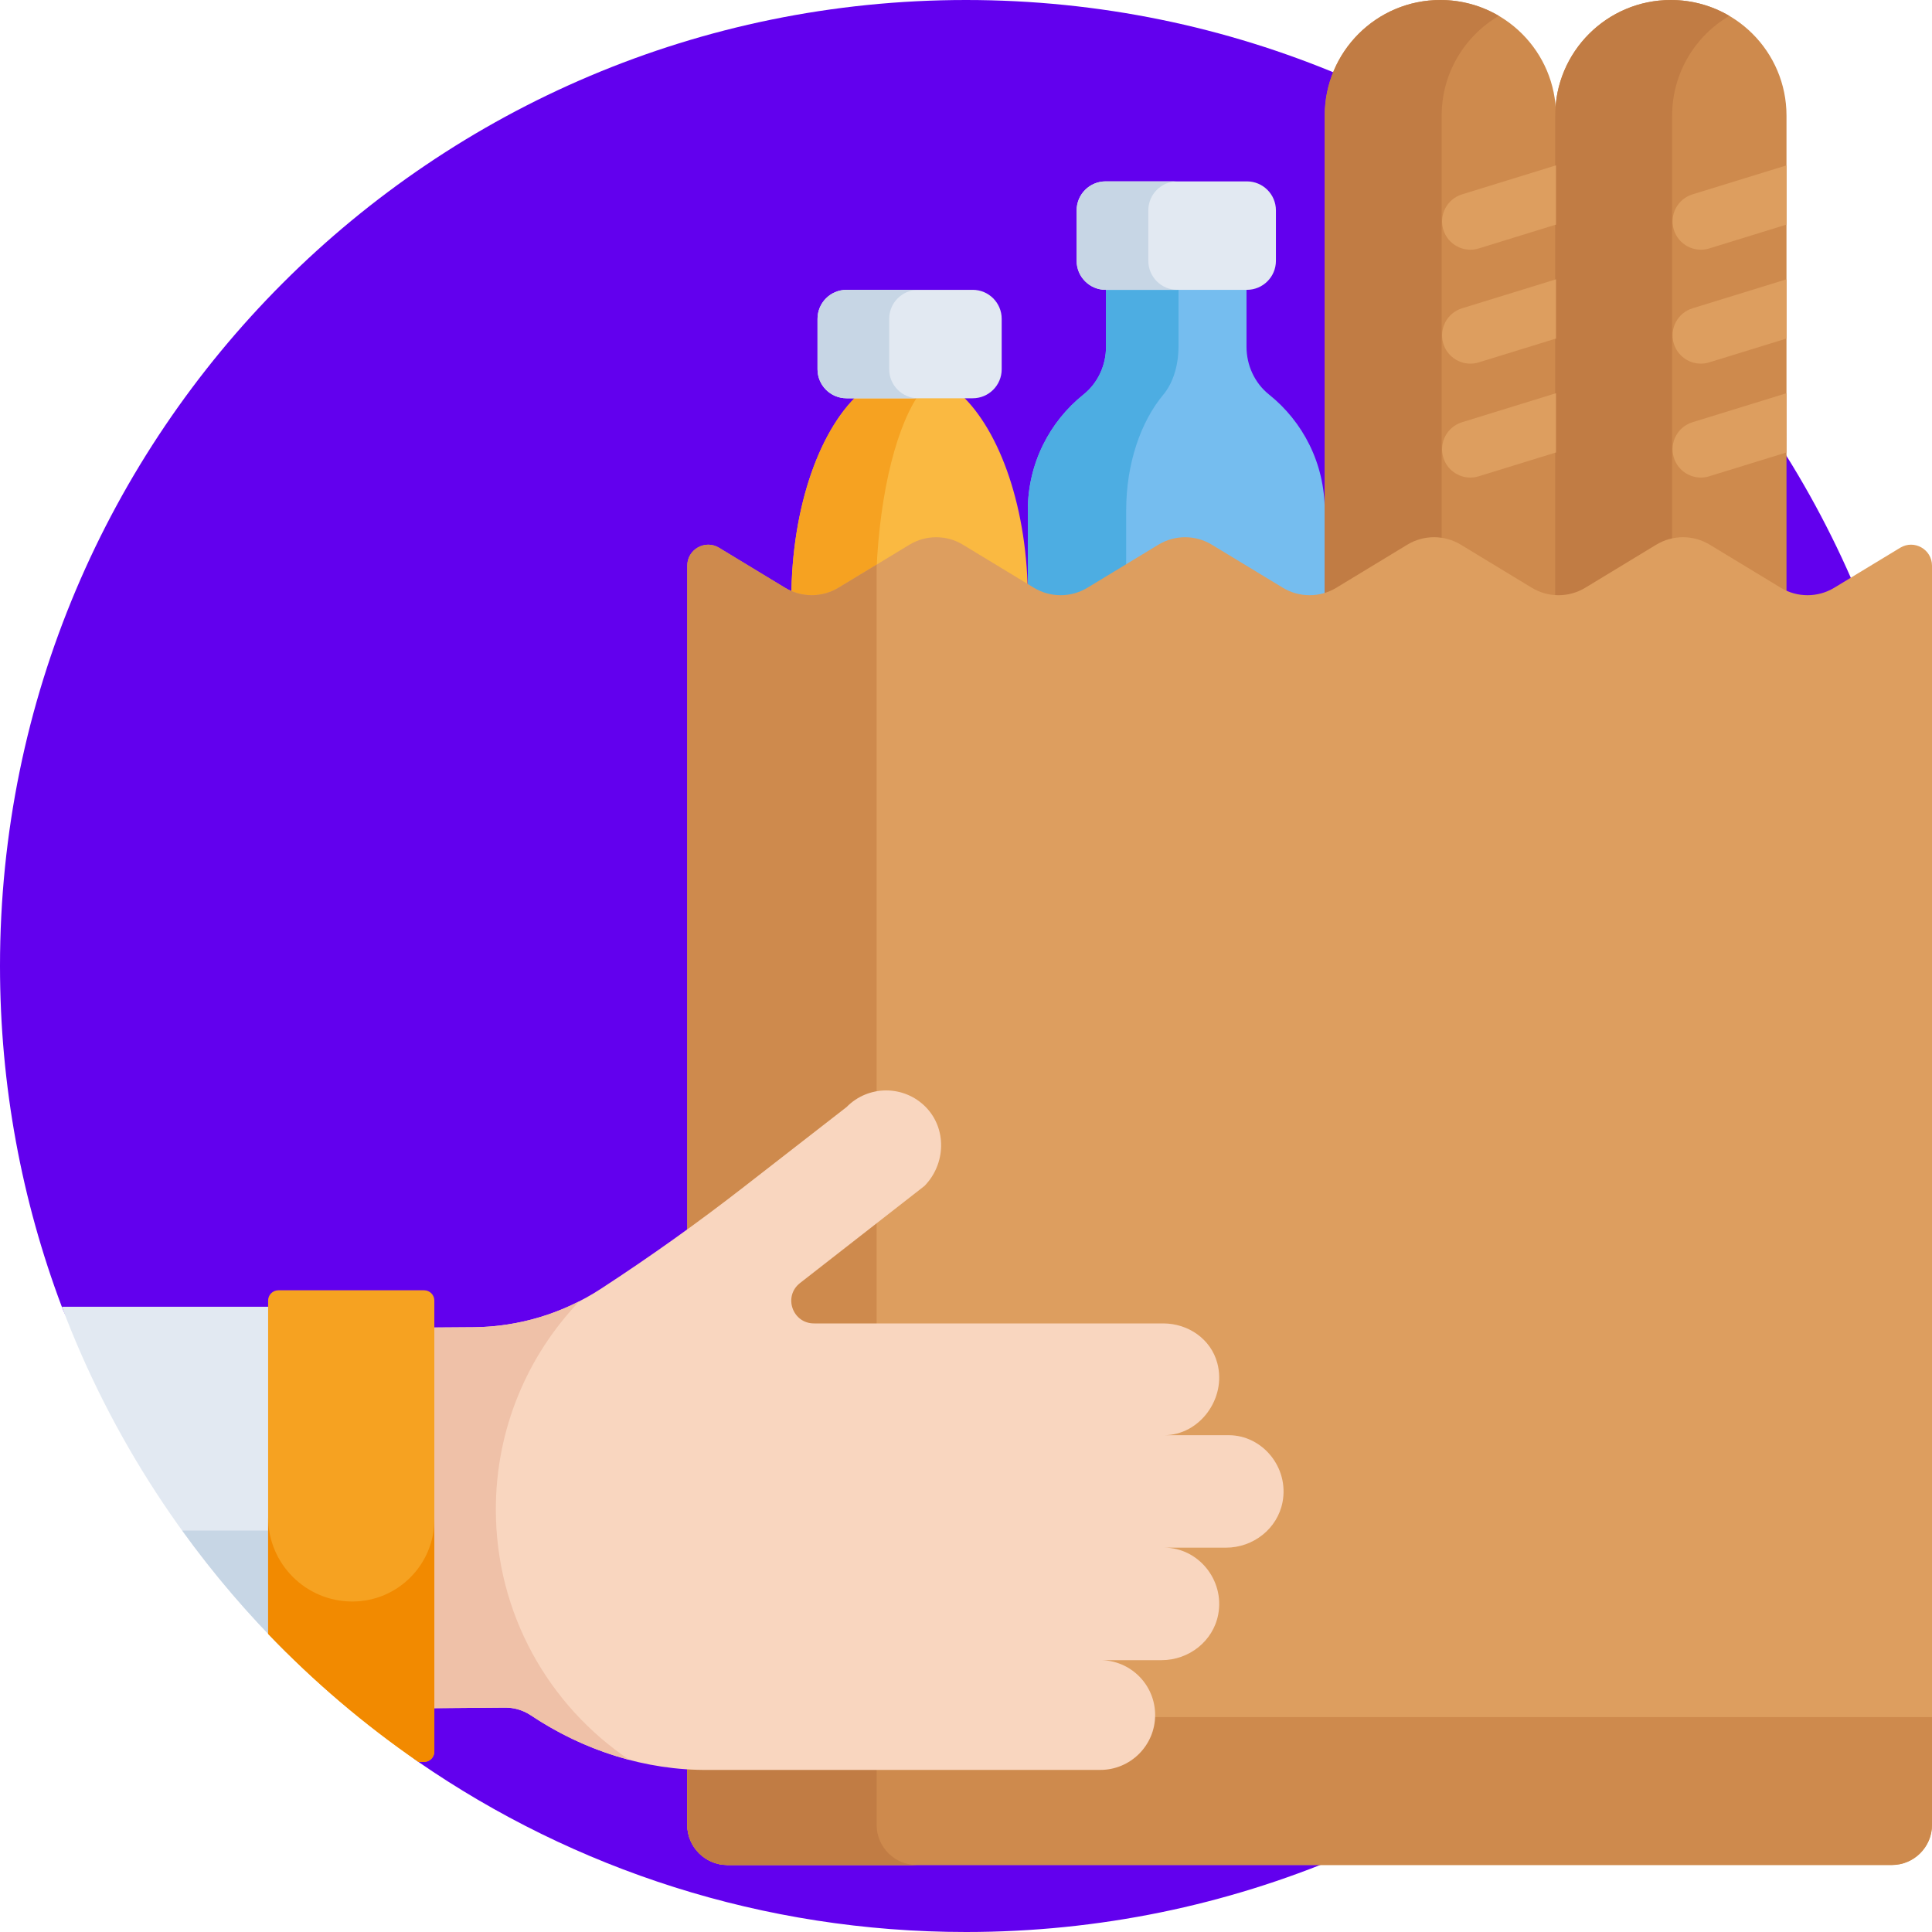 <svg width="68" height="68" viewBox="0 0 68 68" fill="none" xmlns="http://www.w3.org/2000/svg">
<g id="food-delivery 1" clip-path="url(#clip0_133_28138)">
<path id="Vector" d="M34 0C52.778 0 68 15.222 68 34C68 52.778 52.778 68 34 68C26.844 68 20.205 65.789 14.728 62.014C11.733 59.95 14.081 54.791 11.887 51.897C9.931 49.317 3.338 49.076 2.176 45.995C0.77 42.265 0 38.222 0 34C0 15.222 15.222 0 34 0Z" fill="#6200EE"/>
<path id="Vector_2" d="M36.39 20.952C36.968 21.302 37.694 21.302 38.273 20.952L40.77 19.437C41.349 19.087 42.075 19.087 42.653 19.437L45.151 20.952C45.6 21.224 46.137 21.284 46.625 21.134V17.965C46.625 16.313 45.86 14.841 44.663 13.884C44.155 13.477 43.873 12.852 43.873 12.202V9.936H38.929V12.202C38.929 12.852 38.646 13.477 38.138 13.884C36.943 14.841 36.176 16.313 36.176 17.965V20.822L36.39 20.952Z" fill="#75BDEF"/>
<path id="Vector_3" d="M39.638 17.965C39.638 16.313 40.151 14.841 40.95 13.884C41.29 13.477 41.479 12.852 41.479 12.202V9.936H38.928V12.202C38.928 12.852 38.646 13.477 38.138 13.884C36.942 14.841 36.176 16.313 36.176 17.965V20.822L36.39 20.952C36.968 21.302 37.694 21.302 38.273 20.952L39.638 20.124V17.965Z" fill="#4DADE2"/>
<path id="Vector_4" d="M55.796 20.952L58.295 19.437C58.874 19.086 59.599 19.086 60.178 19.437L62.677 20.952C62.743 20.992 62.81 21.026 62.879 21.056V4.07C62.878 1.822 61.056 0 58.808 0C56.56 0 54.738 1.822 54.738 4.07V21.211C55.103 21.234 55.473 21.148 55.796 20.952Z" fill="#CE8A4D"/>
<path id="Vector_5" d="M47.034 20.952L49.533 19.437C50.111 19.086 50.837 19.086 51.415 19.437L53.914 20.952C54.177 21.111 54.47 21.197 54.766 21.212V4.07C54.766 1.822 52.944 0 50.696 0C48.448 0 46.626 1.822 46.626 4.07V21.134C46.767 21.091 46.904 21.03 47.034 20.952Z" fill="#CE8A4D"/>
<path id="Vector_6" d="M58.854 4.07C58.854 2.573 59.663 1.266 60.866 0.559C60.262 0.204 59.559 0 58.808 0C56.56 0 54.738 1.822 54.738 4.07V21.211C55.103 21.235 55.473 21.148 55.796 20.952L58.295 19.437C58.471 19.33 58.66 19.257 58.854 19.215V4.07Z" fill="#C17C44"/>
<path id="Vector_7" d="M50.742 4.07C50.742 2.573 51.55 1.266 52.754 0.559C52.15 0.204 51.447 0 50.696 0C48.448 0 46.626 1.822 46.626 4.07V21.134C46.767 21.091 46.904 21.03 47.034 20.952L49.533 19.437C49.902 19.213 50.33 19.133 50.742 19.195V4.07Z" fill="#C17C44"/>
<path id="Vector_8" d="M29.511 20.952L32.01 19.437C32.588 19.086 33.314 19.086 33.892 19.437L36.174 20.82C36.119 17.665 35.102 14.957 33.673 13.753H30.357C28.89 14.988 27.858 17.806 27.854 21.067C28.388 21.297 29.006 21.258 29.511 20.952Z" fill="#FAB941"/>
<path id="Vector_9" d="M32.437 13.753H30.357C28.89 14.988 27.858 17.806 27.853 21.067C28.387 21.297 29.006 21.258 29.511 20.952L30.847 20.142C30.961 17.28 31.585 14.87 32.437 13.753Z" fill="#F6A221"/>
<g id="Group">
<path id="Vector_10" d="M58.913 8.086C59.075 8.612 59.632 8.906 60.158 8.745L62.879 7.905V5.821L59.571 6.841C59.045 7.003 58.75 7.561 58.913 8.086Z" fill="#DD9E5F"/>
<path id="Vector_11" d="M62.879 13.84L59.571 14.861C59.045 15.023 58.75 15.58 58.913 16.106C59.045 16.534 59.439 16.809 59.864 16.809C59.961 16.809 60.06 16.794 60.158 16.764L62.878 15.925L62.879 13.84Z" fill="#DD9E5F"/>
<path id="Vector_12" d="M58.913 12.096C59.045 12.524 59.439 12.799 59.864 12.799C59.961 12.799 60.06 12.785 60.158 12.755L62.878 11.916V9.831L59.571 10.851C59.045 11.013 58.75 11.571 58.913 12.096Z" fill="#DD9E5F"/>
<path id="Vector_13" d="M54.766 13.84L51.459 14.861C50.933 15.023 50.638 15.58 50.8 16.106C50.932 16.534 51.326 16.809 51.752 16.809C51.849 16.809 51.948 16.794 52.046 16.764L54.766 15.925V13.84Z" fill="#DD9E5F"/>
<path id="Vector_14" d="M50.8 12.096C50.932 12.524 51.326 12.799 51.752 12.799C51.849 12.799 51.948 12.785 52.046 12.755L54.766 11.916V9.831L51.459 10.851C50.933 11.013 50.638 11.571 50.8 12.096Z" fill="#DD9E5F"/>
<path id="Vector_15" d="M50.8 8.086C50.963 8.612 51.52 8.906 52.046 8.745L54.766 7.905V5.82L51.459 6.841C50.933 7.003 50.638 7.561 50.8 8.086Z" fill="#DD9E5F"/>
</g>
<path id="Vector_16" d="M43.887 6.384H38.915C38.351 6.384 37.894 6.841 37.894 7.405V9.18C37.894 9.744 38.351 10.201 38.915 10.201H43.887C44.451 10.201 44.908 9.744 44.908 9.18V7.405C44.908 6.841 44.451 6.384 43.887 6.384Z" fill="#E2E9F2"/>
<path id="Vector_17" d="M34.235 10.201H29.795C29.231 10.201 28.774 10.658 28.774 11.222V12.998C28.774 13.561 29.231 14.018 29.795 14.018H34.235C34.799 14.018 35.256 13.561 35.256 12.998V11.222C35.256 10.658 34.799 10.201 34.235 10.201Z" fill="#E2E9F2"/>
<path id="Vector_18" d="M40.417 9.18V7.404C40.417 6.841 40.874 6.384 41.438 6.384H38.915C38.351 6.384 37.894 6.841 37.894 7.404V9.18C37.894 9.744 38.351 10.201 38.915 10.201H41.438C40.874 10.201 40.417 9.744 40.417 9.18Z" fill="#C7D6E5"/>
<path id="Vector_19" d="M31.297 12.998V11.222C31.297 10.658 31.754 10.201 32.318 10.201H29.795C29.231 10.201 28.774 10.658 28.774 11.222V12.998C28.774 13.561 29.231 14.018 29.795 14.018H32.318C31.754 14.018 31.297 13.561 31.297 12.998Z" fill="#C7D6E5"/>
<path id="Vector_20" d="M66.881 19.279L64.559 20.687C63.981 21.037 63.256 21.037 62.677 20.687L60.178 19.171C59.599 18.82 58.874 18.82 58.295 19.171L55.796 20.687C55.218 21.037 54.492 21.037 53.914 20.687L51.416 19.171C50.837 18.82 50.111 18.82 49.533 19.171L47.034 20.687C46.456 21.037 45.73 21.037 45.152 20.687L42.653 19.172C42.075 18.821 41.349 18.821 40.771 19.172L38.273 20.687C37.694 21.037 36.968 21.037 36.39 20.687L33.892 19.172C33.314 18.821 32.588 18.821 32.01 19.172L29.511 20.687C28.933 21.037 28.207 21.037 27.629 20.687L25.308 19.279C24.817 18.981 24.189 19.335 24.189 19.91V64.232C24.189 65.007 24.823 65.642 25.598 65.642H66.59C67.365 65.642 68 65.007 68 64.232V19.91C68 19.335 67.372 18.981 66.881 19.279Z" fill="#DD9E5F"/>
<path id="Vector_21" d="M30.855 64.232C30.855 59.562 30.855 24.642 30.855 19.91C30.855 19.896 30.858 19.883 30.858 19.87L29.511 20.686C28.933 21.037 28.207 21.037 27.629 20.686L25.308 19.279C24.817 18.982 24.189 19.335 24.189 19.91V64.232C24.189 65.007 24.823 65.641 25.598 65.641H32.265C31.489 65.642 30.855 65.007 30.855 64.232Z" fill="#CE8A4D"/>
<path id="Vector_22" d="M24.189 60.437V64.232C24.189 65.007 24.823 65.641 25.598 65.641H66.59C67.365 65.641 68 65.007 68 64.232V60.437H24.189Z" fill="#CE8A4D"/>
<path id="Vector_23" d="M30.855 64.232C30.855 63.55 30.855 62.221 30.855 60.437H24.189V64.232C24.189 65.007 24.823 65.642 25.598 65.642H32.265C31.489 65.642 30.855 65.007 30.855 64.232Z" fill="#C17C44"/>
<path id="Vector_24" d="M10.085 58.166V45.994H2.178C3.921 50.615 6.64 54.756 10.085 58.166Z" fill="#E2E9F2"/>
<path id="Vector_25" d="M10.085 58.166V53.871H6.413C7.518 55.403 8.746 56.84 10.085 58.166Z" fill="#C7D6E5"/>
<path id="Vector_26" d="M43.245 50.514H40.981C42.215 50.514 43.178 49.228 42.846 47.98C42.62 47.128 41.821 46.58 40.939 46.58H28.659C27.895 46.587 27.556 45.629 28.159 45.158L32.538 41.742C33.29 40.974 33.334 39.728 32.581 38.962C31.813 38.183 30.558 38.187 29.795 38.966L26.188 41.77C24.558 43.038 22.875 44.237 21.145 45.364C19.817 46.229 18.269 46.697 16.684 46.714L14.623 46.729V60.128L17.768 60.102C18.093 60.098 18.413 60.193 18.684 60.374C20.538 61.612 22.722 62.319 24.951 62.295C27.767 62.295 38.3 62.295 38.725 62.295C39.792 62.295 40.657 61.431 40.657 60.364C40.657 59.297 39.792 58.432 38.725 58.432H40.884C41.844 58.432 42.699 57.767 42.877 56.824C43.108 55.607 42.17 54.473 40.98 54.473H43.148C44.109 54.473 44.963 53.808 45.142 52.865C45.373 51.648 44.434 50.514 43.245 50.514Z" fill="#F9D6BF"/>
<path id="Vector_27" d="M17.452 53.127C17.452 50.284 18.572 47.704 20.393 45.799C19.248 46.385 17.978 46.7 16.684 46.714L14.623 46.728V60.127L17.768 60.102C18.094 60.098 18.413 60.193 18.684 60.373C19.75 61.085 20.925 61.62 22.155 61.943C19.319 60.038 17.452 56.8 17.452 53.127Z" fill="#EFC1A8"/>
<path id="Vector_28" d="M14.926 45.414H9.799C9.599 45.414 9.437 45.575 9.437 45.775V57.508C11.041 59.182 12.814 60.693 14.729 62.013H14.925C15.125 62.013 15.287 61.851 15.287 61.651V45.775C15.287 45.575 15.126 45.414 14.926 45.414Z" fill="#F6A221"/>
<path id="Vector_29" d="M12.4 56.368C10.764 56.368 9.437 55.042 9.437 53.405V57.508C11.041 59.183 12.814 60.693 14.729 62.013H14.925C15.125 62.013 15.287 61.851 15.287 61.651V53.481C15.287 55.075 13.995 56.368 12.4 56.368Z" fill="#F28A00"/>
</g>
<defs>
<clipPath id="clip0_133_28138">
<rect width="68" height="68" fill="white"/>
</clipPath>
</defs>
</svg>
